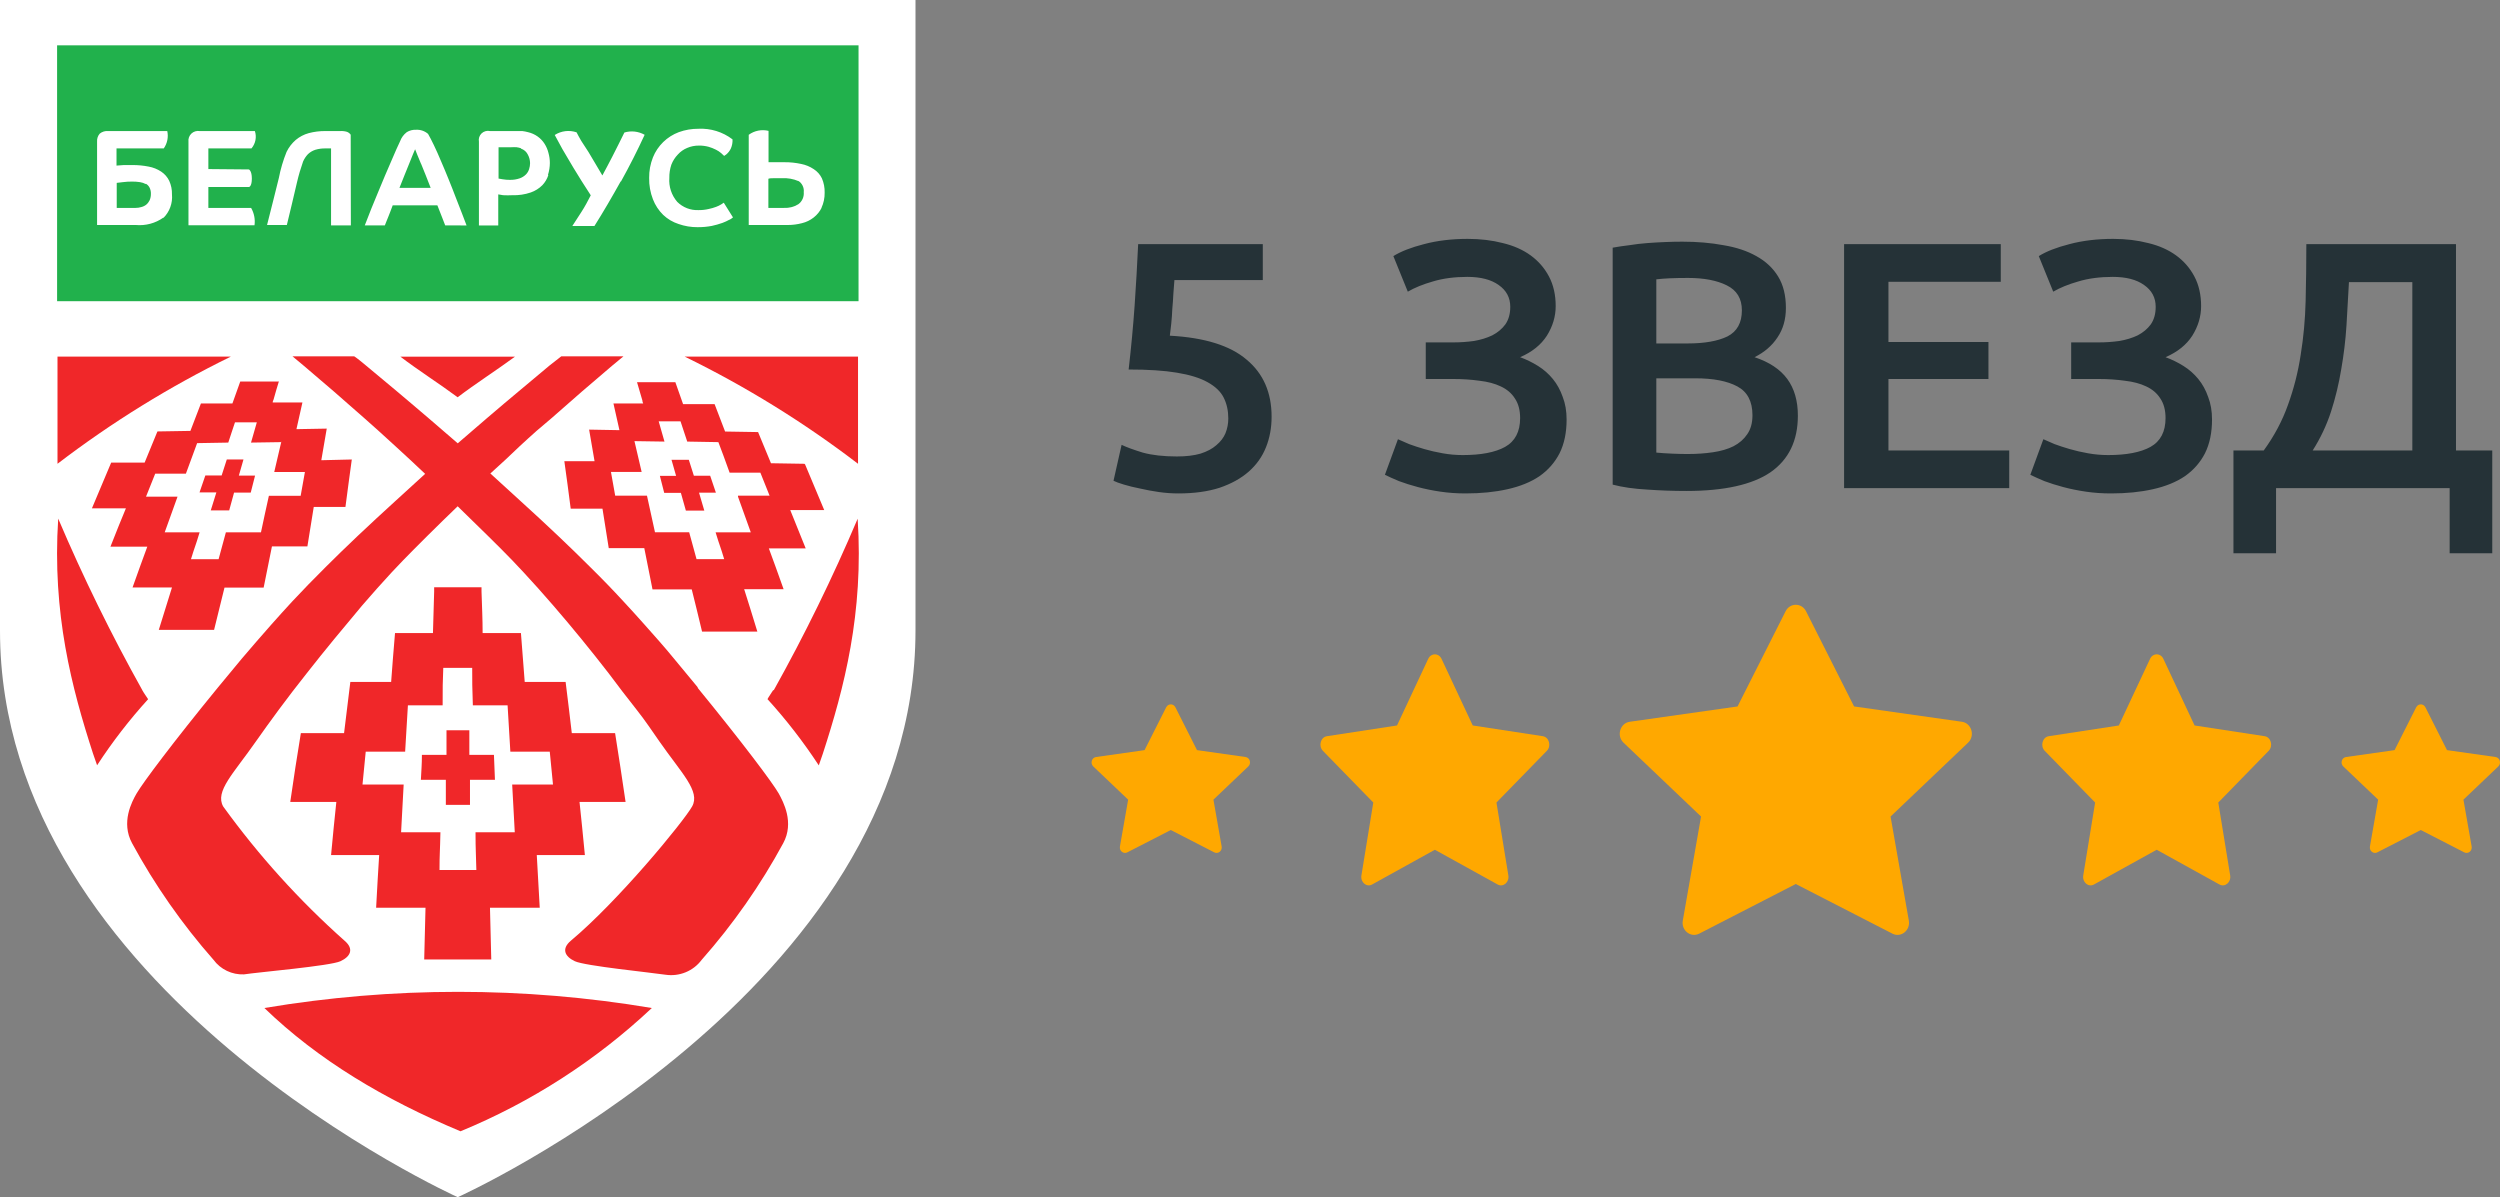 <svg width="142" height="68" viewBox="0 0 142 68" fill="none" xmlns="http://www.w3.org/2000/svg">
<rect x="0" y="0" width="142" height="68" fill="#808080" stroke="none"/>
<path d="M69.767 23.767C69.767 23.328 69.681 22.934 69.507 22.587C69.334 22.241 69.027 21.948 68.587 21.707C68.161 21.468 67.581 21.288 66.847 21.168C66.127 21.047 65.214 20.988 64.107 20.988C64.254 19.707 64.367 18.494 64.447 17.348C64.527 16.188 64.594 15.027 64.647 13.867H71.727V15.908H66.707C66.694 16.134 66.674 16.394 66.647 16.688C66.634 16.968 66.614 17.254 66.587 17.547C66.574 17.841 66.554 18.121 66.527 18.387C66.501 18.654 66.474 18.881 66.447 19.067C68.421 19.174 69.874 19.628 70.807 20.427C71.754 21.214 72.227 22.294 72.227 23.668C72.227 24.294 72.121 24.874 71.907 25.407C71.694 25.941 71.367 26.401 70.927 26.788C70.487 27.174 69.934 27.481 69.267 27.707C68.601 27.921 67.821 28.027 66.927 28.027C66.567 28.027 66.201 28.001 65.827 27.948C65.454 27.894 65.094 27.828 64.747 27.747C64.414 27.681 64.114 27.608 63.847 27.527C63.581 27.448 63.381 27.374 63.247 27.308L63.707 25.267C63.987 25.401 64.387 25.547 64.907 25.707C65.441 25.854 66.087 25.927 66.847 25.927C67.367 25.927 67.814 25.874 68.187 25.767C68.561 25.648 68.861 25.488 69.087 25.288C69.327 25.087 69.501 24.861 69.607 24.608C69.714 24.341 69.767 24.061 69.767 23.767ZM82.563 19.448C82.949 19.448 83.336 19.421 83.723 19.367C84.109 19.301 84.456 19.194 84.763 19.047C85.069 18.887 85.316 18.681 85.503 18.427C85.689 18.161 85.783 17.828 85.783 17.427C85.783 16.907 85.563 16.494 85.123 16.188C84.696 15.881 84.103 15.727 83.343 15.727C82.609 15.727 81.956 15.814 81.383 15.988C80.823 16.148 80.349 16.341 79.963 16.567L79.143 14.547C79.569 14.281 80.149 14.054 80.883 13.867C81.629 13.668 82.456 13.568 83.363 13.568C84.083 13.568 84.749 13.648 85.363 13.807C85.976 13.954 86.503 14.188 86.943 14.508C87.383 14.828 87.729 15.227 87.983 15.707C88.236 16.188 88.363 16.747 88.363 17.387C88.363 17.974 88.196 18.534 87.863 19.067C87.529 19.587 87.023 19.994 86.343 20.288C86.703 20.421 87.043 20.587 87.363 20.788C87.683 20.988 87.963 21.234 88.203 21.527C88.443 21.821 88.629 22.161 88.763 22.547C88.909 22.921 88.983 23.348 88.983 23.828C88.983 24.574 88.849 25.214 88.583 25.747C88.316 26.267 87.936 26.701 87.443 27.047C86.949 27.381 86.343 27.628 85.623 27.788C84.916 27.948 84.123 28.027 83.243 28.027C82.749 28.027 82.276 27.994 81.823 27.927C81.369 27.861 80.943 27.774 80.543 27.668C80.143 27.561 79.783 27.448 79.463 27.328C79.143 27.194 78.876 27.074 78.663 26.968L79.403 24.948C79.576 25.027 79.789 25.121 80.043 25.227C80.296 25.321 80.583 25.414 80.903 25.508C81.223 25.601 81.569 25.681 81.943 25.747C82.316 25.814 82.696 25.848 83.083 25.848C84.123 25.848 84.923 25.694 85.483 25.387C86.056 25.067 86.343 24.521 86.343 23.747C86.343 23.294 86.243 22.921 86.043 22.628C85.856 22.334 85.589 22.108 85.243 21.948C84.909 21.788 84.509 21.681 84.043 21.628C83.576 21.561 83.076 21.527 82.543 21.527H80.983V19.448H82.563ZM95.779 27.887C95.046 27.887 94.306 27.861 93.559 27.808C92.813 27.767 92.159 27.674 91.6 27.527V14.068C91.893 14.014 92.206 13.967 92.54 13.928C92.873 13.874 93.213 13.834 93.559 13.807C93.906 13.781 94.246 13.761 94.579 13.748C94.926 13.734 95.253 13.727 95.559 13.727C96.4 13.727 97.18 13.794 97.9 13.928C98.62 14.047 99.24 14.254 99.76 14.547C100.293 14.841 100.706 15.227 100.999 15.707C101.293 16.188 101.439 16.781 101.439 17.488C101.439 18.141 101.279 18.701 100.959 19.168C100.653 19.634 100.219 20.008 99.659 20.288C100.499 20.567 101.119 20.981 101.519 21.527C101.919 22.074 102.119 22.767 102.119 23.608C102.119 25.034 101.599 26.108 100.559 26.828C99.519 27.534 97.926 27.887 95.779 27.887ZM94.079 21.488V25.707C94.359 25.734 94.659 25.754 94.98 25.767C95.299 25.781 95.593 25.788 95.859 25.788C96.379 25.788 96.859 25.754 97.299 25.688C97.753 25.621 98.139 25.508 98.46 25.348C98.793 25.174 99.053 24.948 99.24 24.668C99.439 24.387 99.54 24.027 99.54 23.587C99.54 22.801 99.253 22.254 98.68 21.948C98.106 21.641 97.313 21.488 96.299 21.488H94.079ZM94.079 19.508H95.859C96.82 19.508 97.573 19.374 98.12 19.108C98.666 18.828 98.939 18.334 98.939 17.628C98.939 16.961 98.653 16.488 98.079 16.207C97.519 15.928 96.786 15.787 95.879 15.787C95.493 15.787 95.146 15.794 94.84 15.807C94.546 15.821 94.293 15.841 94.079 15.867V19.508ZM104.744 27.727V13.867H113.644V16.008H107.264V19.427H112.944V21.527H107.264V25.587H114.124V27.727H104.744ZM119.223 19.448C119.609 19.448 119.996 19.421 120.383 19.367C120.769 19.301 121.116 19.194 121.423 19.047C121.729 18.887 121.976 18.681 122.163 18.427C122.349 18.161 122.443 17.828 122.443 17.427C122.443 16.907 122.223 16.494 121.783 16.188C121.356 15.881 120.763 15.727 120.003 15.727C119.269 15.727 118.616 15.814 118.043 15.988C117.483 16.148 117.009 16.341 116.623 16.567L115.803 14.547C116.229 14.281 116.809 14.054 117.543 13.867C118.289 13.668 119.116 13.568 120.023 13.568C120.743 13.568 121.409 13.648 122.023 13.807C122.636 13.954 123.163 14.188 123.603 14.508C124.043 14.828 124.389 15.227 124.643 15.707C124.896 16.188 125.023 16.747 125.023 17.387C125.023 17.974 124.856 18.534 124.523 19.067C124.189 19.587 123.683 19.994 123.003 20.288C123.363 20.421 123.703 20.587 124.023 20.788C124.343 20.988 124.623 21.234 124.863 21.527C125.103 21.821 125.289 22.161 125.423 22.547C125.569 22.921 125.643 23.348 125.643 23.828C125.643 24.574 125.509 25.214 125.243 25.747C124.976 26.267 124.596 26.701 124.103 27.047C123.609 27.381 123.003 27.628 122.283 27.788C121.576 27.948 120.783 28.027 119.903 28.027C119.409 28.027 118.936 27.994 118.483 27.927C118.029 27.861 117.603 27.774 117.203 27.668C116.803 27.561 116.443 27.448 116.123 27.328C115.803 27.194 115.536 27.074 115.323 26.968L116.063 24.948C116.236 25.027 116.449 25.121 116.703 25.227C116.956 25.321 117.243 25.414 117.563 25.508C117.883 25.601 118.229 25.681 118.603 25.747C118.976 25.814 119.356 25.848 119.743 25.848C120.783 25.848 121.583 25.694 122.143 25.387C122.716 25.067 123.003 24.521 123.003 23.747C123.003 23.294 122.903 22.921 122.703 22.628C122.516 22.334 122.249 22.108 121.903 21.948C121.569 21.788 121.169 21.681 120.703 21.628C120.236 21.561 119.736 21.527 119.203 21.527H117.643V19.448H119.223ZM126.86 25.587H128.58C129.18 24.761 129.64 23.894 129.96 22.988C130.293 22.067 130.533 21.121 130.68 20.148C130.84 19.161 130.933 18.148 130.96 17.108C130.986 16.054 131 14.974 131 13.867H139.5V25.587H141.56V31.427H139.14V27.727H129.28V31.427H126.86V25.587ZM133.42 16.027C133.38 16.828 133.333 17.648 133.28 18.488C133.226 19.328 133.126 20.161 132.98 20.988C132.846 21.801 132.653 22.601 132.4 23.387C132.146 24.161 131.8 24.894 131.36 25.587H137.02V16.027H133.42Z" fill="#253237"/>
<g clip-path="url(#clip0_342_21512)">
<path d="M96.515 53.031C96.033 53.279 95.485 52.845 95.583 52.291L96.62 46.379L92.216 42.184C91.805 41.791 92.019 41.074 92.57 40.996L98.693 40.126L101.423 34.718C101.669 34.23 102.335 34.23 102.582 34.718L105.312 40.126L111.434 40.996C111.985 41.074 112.199 41.791 111.787 42.184L107.384 46.379L108.422 52.291C108.519 52.845 107.972 53.279 107.489 53.031L102 50.211L96.514 53.031H96.515Z" fill="#FFA800"/>
</g>
<g clip-path="url(#clip1_342_21512)">
<path d="M77.935 50.24C77.621 50.413 77.265 50.11 77.329 49.722L78.003 45.583L75.14 42.647C74.873 42.372 75.012 41.87 75.37 41.816L79.35 41.207L81.124 37.42C81.285 37.079 81.718 37.079 81.878 37.42L83.652 41.207L87.632 41.816C87.99 41.87 88.129 42.372 87.861 42.647L84.999 45.583L85.674 49.722C85.737 50.11 85.381 50.413 85.068 50.24L81.5 48.266L77.934 50.24H77.935Z" fill="#FFA800"/>
</g>
<g clip-path="url(#clip2_342_21512)">
<path d="M64.032 48.414C63.815 48.526 63.569 48.33 63.612 48.081L64.079 45.421L62.097 43.533C61.913 43.356 62.009 43.033 62.257 42.998L65.012 42.607L66.24 40.173C66.351 39.954 66.651 39.954 66.762 40.173L67.99 42.607L70.745 42.998C70.993 43.033 71.09 43.356 70.904 43.533L68.923 45.421L69.39 48.081C69.434 48.33 69.187 48.526 68.97 48.414L66.5 47.145L64.031 48.414H64.032Z" fill="#FFA800"/>
</g>
<g clip-path="url(#clip3_342_21512)">
<path d="M118.935 50.24C118.621 50.413 118.265 50.11 118.329 49.722L119.003 45.583L116.14 42.647C115.873 42.372 116.012 41.87 116.37 41.816L120.35 41.207L122.125 37.42C122.285 37.079 122.718 37.079 122.878 37.42L124.652 41.207L128.632 41.816C128.99 41.87 129.129 42.372 128.861 42.647L125.999 45.583L126.674 49.722C126.737 50.11 126.381 50.413 126.068 50.24L122.5 48.266L118.934 50.24H118.935Z" fill="#FFA800"/>
</g>
<g clip-path="url(#clip4_342_21512)">
<path d="M135.032 48.414C134.815 48.526 134.568 48.33 134.612 48.081L135.079 45.421L133.098 43.533C132.912 43.356 133.009 43.033 133.257 42.998L136.012 42.607L137.24 40.173C137.351 39.954 137.651 39.954 137.762 40.173L138.99 42.607L141.745 42.998C141.993 43.033 142.09 43.356 141.904 43.533L139.923 45.421L140.39 48.081C140.434 48.33 140.187 48.526 139.97 48.414L137.5 47.145L135.031 48.414H135.032Z" fill="#FFA800"/>
</g>
<path d="M26 0H0V35.817C0 56.3 26 68 26 68C26 68 52 56.289 52 35.817V0H26Z" fill="white"/>
<path d="M3.243 17.109H48.765V2.575H3.243V17.109ZM9.281 12.359C8.826 12.682 8.269 12.831 7.712 12.78H5.514V8.046C5.508 7.963 5.518 7.881 5.544 7.802C5.57 7.724 5.611 7.652 5.666 7.589C5.801 7.48 5.974 7.428 6.147 7.444H9.501C9.538 7.613 9.539 7.788 9.505 7.957C9.47 8.127 9.402 8.288 9.302 8.43H6.618V9.406L7.031 9.375C7.171 9.375 7.333 9.375 7.518 9.375C7.829 9.373 8.139 9.402 8.444 9.463C8.699 9.509 8.941 9.606 9.156 9.748C9.351 9.878 9.508 10.057 9.611 10.268C9.722 10.512 9.776 10.778 9.768 11.046C9.79 11.29 9.758 11.536 9.673 11.767C9.589 11.997 9.456 12.206 9.281 12.38M14.137 9.624C14.137 9.624 14.305 9.691 14.305 10.143C14.305 10.595 14.148 10.62 14.148 10.62H11.835V11.809H14.263C14.435 12.108 14.503 12.454 14.456 12.795H10.705V8.046C10.695 7.962 10.704 7.877 10.733 7.798C10.762 7.718 10.809 7.647 10.87 7.588C10.931 7.53 11.006 7.486 11.087 7.461C11.168 7.436 11.254 7.43 11.338 7.444H14.477C14.532 7.611 14.543 7.789 14.509 7.962C14.475 8.134 14.397 8.295 14.284 8.43H11.835V9.603L14.137 9.624ZM19.929 12.801H18.804V8.43H18.491C18.294 8.426 18.098 8.452 17.91 8.508C17.753 8.559 17.61 8.644 17.491 8.757C17.375 8.88 17.281 9.022 17.214 9.177C17.077 9.565 16.961 9.96 16.868 10.361C16.827 10.574 16.293 12.78 16.293 12.78H15.168C15.283 12.323 15.801 10.288 15.838 10.112C15.936 9.604 16.083 9.107 16.277 8.627C16.403 8.368 16.581 8.136 16.8 7.947C17.014 7.768 17.264 7.637 17.533 7.563C17.842 7.481 18.16 7.441 18.48 7.444H19.328C19.459 7.436 19.59 7.452 19.715 7.49C19.797 7.523 19.868 7.579 19.919 7.651L19.929 12.801ZM25.287 12.801C25.24 12.686 25.188 12.536 25.11 12.344L24.843 11.664H22.305C22.2 11.928 22.117 12.183 22.043 12.344C21.97 12.505 21.913 12.681 21.86 12.801H20.72C20.835 12.494 20.96 12.178 21.091 11.851C21.222 11.524 21.353 11.202 21.489 10.885L21.876 9.956C22.002 9.655 22.122 9.38 22.232 9.131C22.342 8.882 22.436 8.658 22.52 8.466C22.603 8.274 22.671 8.129 22.724 8.025C22.798 7.819 22.931 7.639 23.105 7.506C23.262 7.41 23.445 7.363 23.629 7.371C23.879 7.357 24.125 7.441 24.314 7.605C24.408 7.765 24.518 7.984 24.649 8.253C24.78 8.523 24.911 8.824 25.052 9.157C25.193 9.489 25.34 9.826 25.486 10.195C25.633 10.563 25.769 10.896 25.894 11.233C26.02 11.57 26.146 11.871 26.25 12.147L26.501 12.806L25.287 12.801ZM31.142 9.956C31.074 10.165 30.959 10.356 30.808 10.517C30.623 10.703 30.397 10.845 30.148 10.932C29.812 11.047 29.457 11.1 29.102 11.088C28.928 11.097 28.753 11.097 28.579 11.088L28.301 11.041V12.806H27.203V8.046C27.187 7.961 27.192 7.874 27.218 7.793C27.245 7.711 27.291 7.637 27.353 7.577C27.415 7.517 27.492 7.474 27.575 7.451C27.658 7.427 27.746 7.425 27.83 7.444H29.311C29.431 7.444 29.552 7.444 29.667 7.444C29.775 7.457 29.881 7.478 29.986 7.506C30.186 7.552 30.375 7.636 30.541 7.755C30.698 7.867 30.831 8.008 30.933 8.17C31.034 8.33 31.109 8.506 31.153 8.689C31.205 8.875 31.232 9.067 31.232 9.26C31.23 9.486 31.195 9.71 31.127 9.925M35.255 10.304C34.763 11.186 34.272 12.032 33.764 12.837H32.508C32.67 12.593 32.843 12.318 33.032 12.027C33.22 11.736 33.392 11.415 33.555 11.093C33.377 10.812 33.209 10.543 33.032 10.278L32.581 9.546L32.215 8.928L31.943 8.466C31.896 8.388 31.509 7.667 31.509 7.667C31.691 7.55 31.897 7.476 32.111 7.45C32.326 7.424 32.544 7.447 32.749 7.516C32.817 7.651 32.906 7.817 33.016 8.004L33.424 8.632C33.55 8.85 33.68 9.074 33.822 9.302L34.214 9.966C34.418 9.593 34.601 9.24 34.779 8.897C34.957 8.554 35.328 7.807 35.465 7.527C35.655 7.47 35.856 7.452 36.053 7.474C36.251 7.497 36.443 7.559 36.616 7.656C36.208 8.544 35.758 9.432 35.271 10.309M41.44 12.474C41.31 12.546 41.176 12.608 41.037 12.66C40.839 12.73 40.636 12.788 40.43 12.832C40.165 12.882 39.895 12.906 39.624 12.904C39.255 12.907 38.889 12.845 38.541 12.723C38.214 12.617 37.915 12.44 37.667 12.204C37.413 11.954 37.215 11.653 37.087 11.321C36.937 10.934 36.864 10.521 36.872 10.107C36.867 9.707 36.94 9.31 37.087 8.939C37.218 8.612 37.417 8.316 37.67 8.069C37.923 7.822 38.225 7.631 38.557 7.506C38.912 7.377 39.288 7.312 39.666 7.314C40.365 7.279 41.053 7.492 41.607 7.916C41.616 8.094 41.584 8.271 41.513 8.435C41.481 8.503 41.44 8.568 41.393 8.627C41.351 8.68 41.304 8.729 41.252 8.773C41.214 8.804 41.174 8.832 41.131 8.856L40.959 8.695C40.869 8.619 40.77 8.555 40.666 8.503C40.53 8.433 40.388 8.378 40.242 8.336C40.066 8.29 39.885 8.267 39.703 8.269C39.471 8.267 39.241 8.312 39.028 8.404C38.828 8.487 38.649 8.613 38.505 8.773C38.343 8.94 38.217 9.137 38.133 9.354C38.052 9.597 38.013 9.851 38.018 10.107C37.981 10.601 38.143 11.09 38.468 11.467C38.626 11.624 38.816 11.747 39.025 11.828C39.234 11.908 39.458 11.944 39.682 11.934C39.874 11.936 40.065 11.915 40.252 11.871C40.398 11.841 40.542 11.8 40.681 11.747C40.782 11.71 40.878 11.663 40.969 11.607L41.11 11.513L41.634 12.349C41.575 12.397 41.511 12.441 41.445 12.479M46.678 11.783C46.57 12.006 46.413 12.201 46.217 12.354C46.022 12.508 45.795 12.618 45.553 12.676C45.291 12.745 45.022 12.78 44.752 12.78H42.528V7.656C42.688 7.539 42.871 7.458 43.066 7.42C43.26 7.381 43.461 7.386 43.653 7.433V9.214H44.046C44.192 9.214 44.36 9.214 44.569 9.214C44.884 9.212 45.198 9.245 45.506 9.312C45.762 9.362 46.006 9.463 46.222 9.608C46.421 9.736 46.58 9.916 46.683 10.127C46.794 10.384 46.848 10.662 46.84 10.942C46.846 11.241 46.783 11.538 46.657 11.809" fill="#21B14C"/>
<path d="M45.355 10.288C45.058 10.16 44.736 10.103 44.413 10.122H43.978C43.842 10.122 43.733 10.122 43.644 10.153V11.809H44.528C44.815 11.824 45.1 11.752 45.344 11.601C45.451 11.523 45.535 11.419 45.589 11.299C45.643 11.179 45.665 11.047 45.653 10.916C45.667 10.791 45.646 10.664 45.591 10.551C45.537 10.437 45.451 10.341 45.344 10.273" fill="#21B14C"/>
<path d="M23.913 9.302L23.698 8.783L23.578 8.477C23.554 8.529 23.512 8.627 23.452 8.773C23.39 8.918 23.322 9.089 23.243 9.292C23.165 9.494 23.07 9.712 22.976 9.951C22.882 10.19 22.783 10.434 22.689 10.672H24.462C24.373 10.434 24.274 10.195 24.18 9.951C24.085 9.707 23.997 9.494 23.913 9.292" fill="#21B14C"/>
<path d="M8.278 10.454C8.176 10.399 8.064 10.362 7.948 10.345C7.803 10.323 7.656 10.313 7.509 10.314C7.334 10.312 7.159 10.323 6.986 10.345L6.63 10.387V11.809H7.703C7.811 11.809 7.918 11.793 8.022 11.762C8.124 11.738 8.221 11.692 8.304 11.627C8.386 11.559 8.451 11.474 8.498 11.378C8.548 11.264 8.573 11.14 8.571 11.015C8.576 10.893 8.551 10.772 8.498 10.662C8.452 10.568 8.379 10.491 8.289 10.439" fill="#21B14C"/>
<path d="M29.59 8.42C29.51 8.393 29.427 8.374 29.344 8.363C29.246 8.357 29.148 8.357 29.051 8.363H28.318V10.143L28.559 10.184C28.69 10.206 28.823 10.217 28.957 10.216C29.151 10.221 29.344 10.191 29.527 10.127C29.659 10.08 29.779 10.004 29.878 9.904C29.961 9.818 30.022 9.713 30.055 9.598C30.09 9.491 30.108 9.378 30.108 9.266C30.106 9.097 30.063 8.931 29.982 8.783C29.943 8.703 29.888 8.631 29.821 8.572C29.753 8.514 29.675 8.469 29.59 8.44" fill="#21B14C"/>
<path d="M25.967 20.26H22.744C23.749 21.028 24.989 21.817 25.994 22.565C27.003 21.796 28.233 21.007 29.248 20.26H25.967Z" fill="#F02729"/>
<path d="M8.078 39.191C6.314 36.033 4.721 32.785 3.306 29.458C2.956 34.836 4.076 39.082 5.284 42.804C5.331 42.954 5.467 43.323 5.515 43.468C6.378 42.142 7.348 40.887 8.413 39.715C8.351 39.617 8.136 39.31 8.078 39.196" fill="#F02729"/>
<path d="M3.266 20.255V26.343C6.337 23.995 9.635 21.956 13.113 20.255H3.266Z" fill="#F02729"/>
<path d="M15.823 21.672H13.646C13.484 22.118 13.374 22.43 13.201 22.918H11.412C11.192 23.499 11.04 23.878 10.815 24.475L8.942 24.506C8.659 25.186 8.481 25.632 8.215 26.276H6.315L5.222 28.872H7.152C6.865 29.577 6.629 30.128 6.273 31.052H8.366C8.084 31.815 7.875 32.396 7.529 33.367H9.769C9.518 34.171 9.324 34.779 9.02 35.775H12.16C12.401 34.789 12.547 34.182 12.751 33.377H14.975C15.169 32.406 15.284 31.82 15.446 31.036H17.46C17.607 30.096 17.701 29.526 17.821 28.794H19.621C19.773 27.657 19.841 27.107 19.982 26.099L18.25 26.141C18.36 25.477 18.439 25.025 18.559 24.345L16.838 24.376L17.178 22.86H15.488C15.488 22.798 15.524 22.741 15.54 22.689C15.65 22.3 15.728 22.02 15.844 21.651M15.985 25.061C15.854 25.606 15.755 26.053 15.577 26.811H17.319C17.235 27.267 17.167 27.662 17.078 28.16H15.273C15.095 28.97 14.98 29.484 14.823 30.237H12.83C12.599 31.104 12.615 31.01 12.416 31.763H10.847C11.077 31.005 11.077 31.104 11.338 30.237H9.355L10.083 28.212H8.293L8.816 26.904H10.559C10.831 26.157 10.993 25.715 11.197 25.17L12.966 25.139C13.18 24.475 13.196 24.449 13.348 23.987H14.588C14.452 24.449 14.452 24.475 14.258 25.139L15.964 25.113" fill="#F02729"/>
<path d="M13.86 26.099H12.882L12.589 27.008H11.663C11.532 27.382 11.469 27.574 11.333 27.968H12.29L11.971 28.991H13.018C13.128 28.576 13.185 28.373 13.295 27.979H14.242C14.342 27.579 14.389 27.387 14.488 27.013H13.567C13.677 26.634 13.729 26.453 13.829 26.099" fill="#F02729"/>
<path d="M24.169 51.561C24.142 52.599 24.127 53.315 24.095 54.499H27.904C27.878 53.315 27.857 52.578 27.831 51.561H30.657C30.594 50.346 30.552 49.593 30.489 48.566H33.221C33.1 47.33 33.027 46.572 32.917 45.55H35.533C35.303 43.992 35.183 43.188 34.937 41.641H32.478C32.362 40.603 32.268 39.902 32.127 38.734H29.804C29.731 37.758 29.678 37.068 29.589 35.957H27.413C27.413 35.106 27.376 34.488 27.35 33.595C27.35 33.517 27.35 33.439 27.35 33.356H24.66C24.66 33.439 24.66 33.517 24.66 33.595C24.629 34.488 24.613 35.106 24.592 35.957H22.437C22.342 37.068 22.29 37.758 22.217 38.734H19.899C19.752 39.902 19.663 40.629 19.543 41.641H17.089C16.838 43.198 16.712 43.977 16.487 45.55H19.104C18.994 46.588 18.92 47.33 18.805 48.566H21.537C21.469 49.604 21.432 50.346 21.364 51.561H24.189M20.59 44.563C20.652 43.894 20.705 43.354 20.773 42.695H23.012C23.075 41.599 23.112 40.94 23.169 40.063H25.142C25.142 39.025 25.142 38.77 25.178 37.935H26.821C26.821 38.77 26.821 39.004 26.858 40.063H28.831C28.888 40.94 28.925 41.62 28.988 42.695H31.227C31.295 43.354 31.347 43.894 31.41 44.563H29.092C29.155 45.669 29.192 46.344 29.239 47.273H27.01C27.01 48.384 27.041 48.503 27.057 49.417H24.964C24.964 48.503 24.995 48.379 25.016 47.273H22.782C22.834 46.344 22.866 45.669 22.928 44.563H20.61" fill="#F02729"/>
<path d="M25.303 45.716H26.695C26.695 45.145 26.695 44.859 26.695 44.293H28.113C28.087 43.728 28.076 43.442 28.056 42.876H26.659C26.659 42.316 26.659 42.035 26.659 41.48H25.361C25.361 42.035 25.361 42.316 25.361 42.876H23.964C23.964 43.442 23.932 43.728 23.906 44.293H25.324C25.324 44.859 25.324 45.145 25.324 45.716" fill="#F02729"/>
<path d="M43.922 39.191C43.865 39.289 43.65 39.596 43.593 39.71C44.663 40.886 45.637 42.145 46.507 43.473C46.554 43.323 46.69 42.954 46.737 42.809C47.946 39.087 49.066 34.841 48.715 29.463C47.302 32.797 45.709 36.053 43.943 39.217" fill="#F02729"/>
<path d="M48.736 20.255H38.889C42.367 21.954 45.666 23.994 48.736 26.343V20.255Z" fill="#F02729"/>
<path d="M45.69 26.343L43.791 26.312L43.059 24.542L41.185 24.511C40.96 23.935 40.814 23.546 40.589 22.954H38.799C38.632 22.466 38.517 22.154 38.36 21.708H36.183C36.293 22.082 36.377 22.362 36.487 22.746C36.487 22.798 36.502 22.855 36.534 22.918H34.844L35.184 24.433L33.462 24.402C33.583 25.082 33.661 25.534 33.771 26.198H32.055C32.196 27.2 32.269 27.756 32.416 28.892H34.221C34.336 29.624 34.43 30.195 34.577 31.135H36.596C36.753 31.913 36.874 32.505 37.062 33.476H39.291C39.49 34.28 39.642 34.883 39.877 35.874H43.017C42.713 34.877 42.525 34.27 42.268 33.465H44.508C44.163 32.495 43.953 31.908 43.671 31.15H45.764C45.397 30.226 45.172 29.676 44.885 28.97H46.815L45.727 26.375M41.918 28.212C42.206 29.006 42.389 29.515 42.645 30.237H40.646C40.908 31.098 40.908 31 41.133 31.758H39.563C39.359 31 39.38 31.098 39.145 30.232H37.203C37.041 29.51 36.926 28.991 36.748 28.155H34.943C34.854 27.636 34.786 27.262 34.702 26.805H36.445C36.272 26.048 36.167 25.601 36.037 25.056L37.742 25.082C37.549 24.418 37.549 24.392 37.413 23.93H38.653C38.804 24.392 38.82 24.418 39.035 25.082L40.803 25.113C41.007 25.632 41.17 26.1 41.442 26.847H43.189C43.367 27.294 43.519 27.678 43.713 28.155H41.918" fill="#F02729"/>
<path d="M39.412 27.023C39.292 26.65 39.234 26.468 39.124 26.115H38.141C38.245 26.468 38.292 26.634 38.402 27.029H37.481C37.581 27.402 37.628 27.595 37.727 27.994H38.674L38.957 29.001H40.004L39.705 27.984H40.663C40.532 27.589 40.464 27.397 40.338 27.023H39.407" fill="#F02729"/>
<path d="M39.636 39.045C39.196 38.526 38.741 37.95 38.27 37.395C37.747 36.751 37.166 36.108 36.601 35.469C36.208 35.028 35.811 34.587 35.413 34.161C34.832 33.528 34.189 32.863 33.503 32.188C32.928 31.612 32.321 31.026 31.698 30.434C31.075 29.842 30.285 29.11 29.558 28.451C28.993 27.932 28.417 27.413 27.852 26.894C28.428 26.375 28.993 25.856 29.527 25.337C29.856 25.035 30.175 24.739 30.489 24.464L31.332 23.748L33.043 22.248L34.749 20.789L35.413 20.239H31.881L31.217 20.758L29.48 22.212L28.632 22.923L27.638 23.769C27.114 24.22 26.56 24.693 26 25.181C25.44 24.693 24.891 24.22 24.362 23.769L23.368 22.923L22.526 22.212L20.783 20.758C20.548 20.561 20.328 20.379 20.119 20.239H16.613L17.272 20.789C17.696 21.148 18.277 21.641 18.978 22.248L20.689 23.748L21.516 24.485C21.824 24.76 22.144 25.056 22.473 25.357C22.997 25.845 23.572 26.359 24.148 26.915C23.582 27.434 23.007 27.953 22.442 28.472C21.72 29.131 20.998 29.795 20.302 30.455C19.606 31.114 19.077 31.633 18.497 32.209C17.816 32.884 17.173 33.548 16.581 34.182C16.189 34.607 15.791 35.048 15.399 35.49C14.834 36.13 14.277 36.772 13.73 37.416C13.264 37.971 12.804 38.526 12.364 39.066C9.816 42.181 8.121 44.449 7.76 45.067C7.488 45.539 6.86 46.712 7.503 47.896C8.79 50.269 10.342 52.49 12.129 54.519C12.326 54.787 12.587 55.002 12.888 55.146C13.189 55.29 13.521 55.358 13.855 55.345C14.661 55.22 18.758 54.867 19.339 54.597C19.92 54.327 20.108 53.897 19.585 53.445C17.009 51.157 14.693 48.596 12.678 45.809C12.191 44.947 13.275 43.925 14.536 42.113C14.933 41.547 15.378 40.93 15.854 40.286C16.33 39.642 16.869 38.942 17.424 38.241C18.423 36.964 19.517 35.645 20.563 34.4C21.123 33.746 21.694 33.112 22.243 32.515C22.683 32.048 23.101 31.607 23.52 31.192C23.771 30.937 24.043 30.673 24.273 30.439C24.852 29.865 25.426 29.304 25.995 28.757C26.56 29.304 27.134 29.865 27.716 30.439C27.967 30.683 28.239 30.958 28.475 31.192C28.888 31.602 29.312 32.048 29.746 32.515C30.301 33.112 30.866 33.746 31.431 34.4C32.509 35.645 33.582 36.964 34.571 38.241C35.094 38.942 35.617 39.627 36.14 40.286C36.664 40.945 37.056 41.547 37.454 42.113C38.715 43.925 39.798 44.947 39.311 45.809C38.825 46.671 35.125 51.176 32.41 53.445C31.886 53.897 32.075 54.327 32.65 54.597C33.226 54.867 36.993 55.241 37.804 55.365C38.191 55.422 38.587 55.373 38.948 55.224C39.309 55.075 39.623 54.831 39.855 54.519C41.645 52.491 43.199 50.27 44.486 47.896C45.13 46.712 44.486 45.539 44.23 45.067C43.874 44.449 42.173 42.181 39.625 39.066" fill="#F02729"/>
<path d="M15.017 57.255C18.057 60.193 21.819 62.446 26.157 64.257C30.179 62.6 33.862 60.226 37.024 57.255C29.74 56.03 22.3 56.03 15.017 57.255Z" fill="#F02729"/>
<defs>
<clipPath id="clip0_342_21512">
<rect width="20" height="20" fill="white" transform="translate(92 33.727)"/>
</clipPath>
<clipPath id="clip1_342_21512">
<rect width="13" height="14" fill="white" transform="translate(75 36.727)"/>
</clipPath>
<clipPath id="clip2_342_21512">
<rect width="9" height="9" fill="white" transform="translate(62 39.727)"/>
</clipPath>
<clipPath id="clip3_342_21512">
<rect width="13" height="14" fill="white" transform="translate(116 36.727)"/>
</clipPath>
<clipPath id="clip4_342_21512">
<rect width="9" height="9" fill="white" transform="translate(133 39.727)"/>
</clipPath>
</defs>
</svg>
